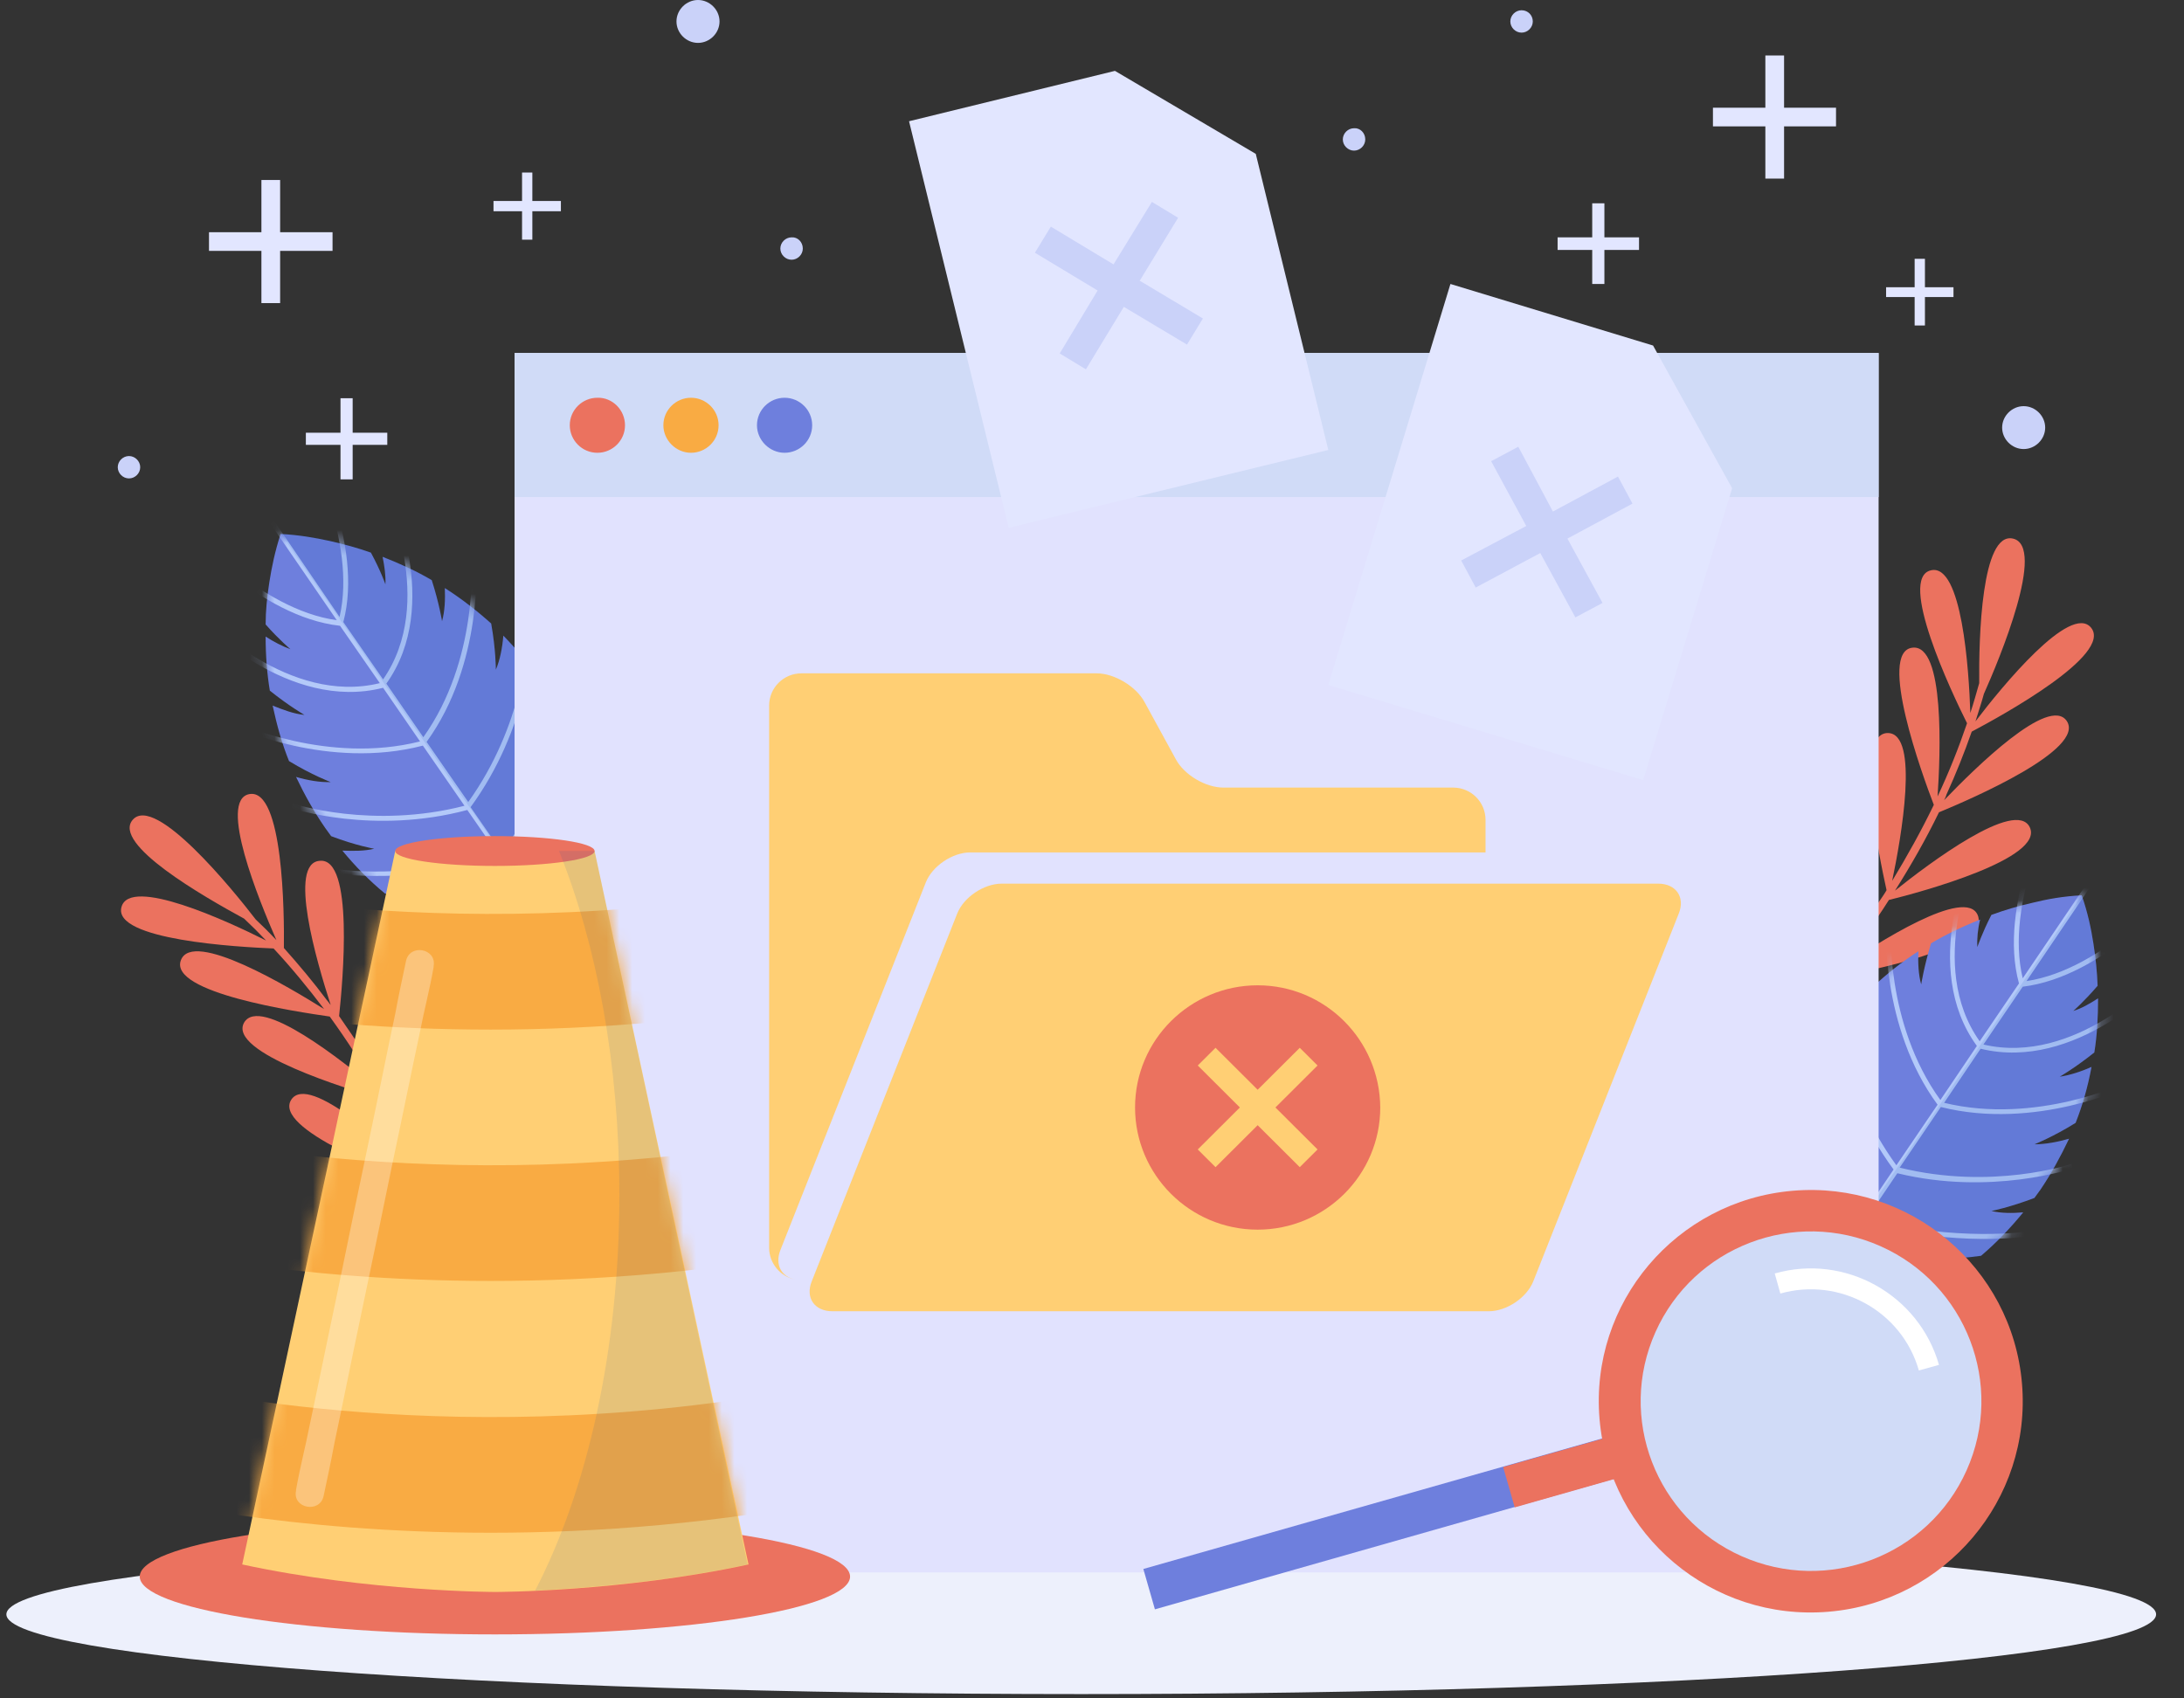 <svg width="171" height="133" viewBox="0 0 171 133" fill="none" xmlns="http://www.w3.org/2000/svg">
<rect x="0" y="0" width="171" height="133" fill="#333333" stroke="none"/>
<g clip-path="url(#clip0_1875_9295)">
<path d="M25.89 78.692C25.78 78.583 25.707 78.437 25.597 78.327C24.535 76.903 23.399 75.552 22.227 74.237C22.263 71.608 22.19 61.676 19.515 62.187C17.061 62.662 20.285 70.513 21.64 73.617C21.127 73.069 20.578 72.521 20.028 72.01C18.233 69.673 12.151 62.187 10.393 64.195C8.744 66.094 15.961 70.221 19.112 71.937C19.698 72.485 20.285 73.069 20.834 73.653C17.793 72.12 10.173 68.614 9.513 71.024C8.78 73.617 18.709 74.164 21.421 74.274C22.813 75.771 24.132 77.378 25.377 79.021C22.63 77.305 15.082 72.777 14.166 75.187C13.177 77.743 23.289 79.24 25.817 79.605C27.136 81.431 28.382 83.33 29.481 85.302C26.88 83.111 20.358 77.926 19.112 80.08C17.793 82.417 27.283 85.302 29.884 86.069C30.067 86.397 30.25 86.726 30.433 87.055C31.313 88.734 32.155 90.451 32.888 92.167C30.507 89.866 24.205 84.024 22.813 86.105C21.311 88.369 30.69 91.948 33.181 92.824C34.317 95.49 35.27 98.192 36.039 100.967C34.024 98.338 28.602 91.692 26.916 93.591C25.121 95.636 33.877 100.456 36.259 101.698C36.295 101.807 36.332 101.917 36.369 102.063C36.625 103.012 36.845 103.962 37.028 104.948C37.102 105.313 37.688 105.24 37.614 104.875C37.431 103.925 37.248 102.976 36.992 101.99C38.201 99.58 42.414 90.706 39.813 90.013C37.431 89.392 36.882 97.535 36.735 101.04C36.295 99.47 35.783 97.9 35.233 96.366C34.83 95.271 34.427 94.175 33.987 93.116C34.83 90.633 37.798 81.139 35.123 80.81C32.668 80.518 33.291 88.807 33.621 92.24C32.742 90.232 31.789 88.223 30.727 86.288C31.386 83.768 33.694 74.055 30.983 73.909C28.455 73.799 29.737 82.198 30.323 85.521C29.188 83.476 27.905 81.504 26.55 79.569C26.843 76.83 27.722 67.153 25.048 67.409C22.52 67.555 24.791 75.296 25.89 78.692Z" fill="#EB725F"/>
<path d="M152.218 62.662C152.291 62.516 152.365 62.37 152.401 62.224C153.134 60.617 153.793 58.974 154.38 57.294C156.724 56.052 165.444 51.269 163.722 49.151C162.11 47.215 156.724 53.788 154.673 56.491C154.893 55.76 155.149 55.03 155.332 54.336C156.541 51.634 160.242 42.761 157.604 42.176C155.149 41.629 154.929 49.918 154.966 53.496C154.746 54.263 154.526 55.066 154.27 55.833C154.16 52.437 153.61 44.112 151.192 44.659C148.554 45.244 152.804 54.227 154.013 56.637C153.354 58.572 152.584 60.507 151.705 62.37C151.925 59.156 152.291 50.392 149.727 50.721C147.015 51.05 150.496 60.654 151.412 63.027C150.423 65.072 149.324 67.044 148.151 68.979C148.847 65.656 150.313 57.44 147.821 57.404C145.11 57.367 147.125 67.044 147.711 69.71C147.528 70.038 147.308 70.33 147.089 70.659C146.026 72.229 144.927 73.763 143.755 75.26C144.671 72.083 146.796 63.757 144.268 63.538C141.556 63.319 142.912 73.215 143.278 75.844C141.483 78.108 139.541 80.226 137.453 82.234C138.808 79.204 142.069 71.28 139.615 70.732C136.977 70.111 136.903 80.117 136.903 82.782C136.83 82.855 136.72 82.965 136.647 83.038C135.914 83.695 135.218 84.389 134.449 84.973C134.155 85.192 134.522 85.667 134.815 85.448C135.584 84.827 136.317 84.206 137.05 83.513C139.724 83.403 149.58 82.855 148.957 80.263C148.371 77.889 140.933 81.285 137.783 82.819C138.955 81.687 140.091 80.482 141.19 79.24C141.959 78.364 142.729 77.487 143.462 76.575C146.026 76.1 155.845 74.201 154.856 71.681C153.94 69.381 146.905 73.872 144.048 75.844C145.403 74.128 146.722 72.339 147.895 70.476C150.423 69.856 160.095 67.226 158.923 64.78C157.824 62.516 151.009 67.628 148.371 69.746C149.617 67.774 150.789 65.729 151.815 63.611C154.38 62.552 163.319 58.682 161.817 56.454C160.425 54.446 154.673 60.106 152.218 62.662Z" fill="#EB725F"/>
<path d="M45.309 70.299C45.309 70.299 46.261 68.254 46.774 65.588C46.701 64.748 46.591 63.908 46.408 63.142C46.261 62.448 46.115 61.791 45.931 61.133C45.455 61.973 44.832 62.813 44.173 63.397C44.173 63.397 44.942 61.791 45.455 59.526C44.942 57.993 44.283 56.569 43.513 55.218C43.257 56.021 42.927 56.861 42.487 57.482C42.487 57.482 42.744 56.021 42.744 53.976C42.597 53.757 42.451 53.501 42.304 53.282C41.462 52.041 40.472 50.872 39.41 49.777C39.337 50.69 39.154 51.675 38.824 52.442C38.824 52.442 38.824 50.872 38.457 48.827C37.358 47.841 36.149 46.892 34.83 46.052C34.867 46.928 34.83 47.878 34.61 48.645C34.61 48.645 34.391 47.257 33.804 45.431C32.632 44.737 31.35 44.153 29.957 43.605C30.104 44.336 30.214 45.103 30.177 45.76C30.177 45.76 29.811 44.701 29.041 43.277C28.015 42.912 26.953 42.62 25.817 42.364C24.645 42.108 23.399 41.889 21.97 41.816C21.531 43.167 21.274 44.409 21.091 45.577C20.908 46.746 20.798 47.841 20.798 48.9C21.86 50.105 22.74 50.836 22.74 50.836C22.117 50.617 21.421 50.251 20.798 49.85C20.798 51.347 20.908 52.771 21.128 54.086C22.63 55.291 23.839 55.984 23.839 55.984C23.033 55.911 22.154 55.583 21.347 55.254C21.677 56.788 22.08 58.248 22.63 59.6C24.425 60.695 25.89 61.243 25.89 61.243C25.048 61.279 24.059 61.097 23.179 60.841C23.839 62.229 24.572 63.543 25.451 64.821C25.597 65.04 25.781 65.26 25.927 65.479C27.832 66.209 29.298 66.465 29.298 66.465C28.565 66.647 27.649 66.647 26.806 66.611C27.796 67.816 28.895 68.948 30.14 69.97C32.449 70.299 34.207 70.153 34.207 70.153C33.438 70.591 32.412 70.847 31.459 70.993C32.009 71.394 32.595 71.796 33.181 72.161C33.841 72.636 34.574 73.037 35.306 73.403C38.018 73.914 40.253 73.731 40.253 73.731C39.593 74.097 38.714 74.352 37.871 74.498C38.128 74.571 38.347 74.681 38.604 74.754C39.63 75.119 40.729 75.411 41.901 75.667C43.074 75.922 44.283 76.141 45.748 76.215C46.188 74.863 46.444 73.622 46.591 72.453C46.774 71.285 46.847 70.153 46.884 69.057C46.884 68.802 46.884 68.546 46.884 68.29C46.444 69.094 45.895 69.824 45.309 70.299Z" fill="#6E7FDD"/>
<mask id="mask0_1875_9295" style="mask-type:luminance" maskUnits="userSpaceOnUse" x="20" y="41" width="27" height="36">
<path d="M45.309 70.299C45.309 70.299 46.261 68.254 46.774 65.588C46.701 64.748 46.591 63.908 46.408 63.142C46.261 62.448 46.115 61.791 45.931 61.133C45.455 61.973 44.832 62.813 44.173 63.397C44.173 63.397 44.942 61.791 45.455 59.526C44.942 57.993 44.283 56.569 43.513 55.218C43.257 56.021 42.927 56.861 42.487 57.482C42.487 57.482 42.744 56.021 42.744 53.976C42.597 53.757 42.451 53.501 42.304 53.282C41.462 52.041 40.472 50.872 39.41 49.777C39.337 50.69 39.154 51.675 38.824 52.442C38.824 52.442 38.824 50.872 38.457 48.827C37.358 47.841 36.149 46.892 34.83 46.052C34.867 46.928 34.83 47.878 34.61 48.645C34.61 48.645 34.391 47.257 33.804 45.431C32.632 44.737 31.35 44.153 29.957 43.605C30.104 44.336 30.214 45.103 30.177 45.76C30.177 45.76 29.811 44.701 29.041 43.277C28.015 42.912 26.953 42.62 25.817 42.364C24.645 42.108 23.399 41.889 21.97 41.816C21.531 43.167 21.274 44.409 21.091 45.577C20.908 46.746 20.798 47.841 20.798 48.9C21.86 50.105 22.74 50.836 22.74 50.836C22.117 50.617 21.421 50.251 20.798 49.85C20.798 51.347 20.908 52.771 21.128 54.086C22.63 55.291 23.839 55.984 23.839 55.984C23.033 55.911 22.154 55.583 21.347 55.254C21.677 56.788 22.08 58.248 22.63 59.6C24.425 60.695 25.89 61.243 25.89 61.243C25.048 61.279 24.059 61.097 23.179 60.841C23.839 62.229 24.572 63.543 25.451 64.821C25.597 65.04 25.781 65.26 25.927 65.479C27.832 66.209 29.298 66.465 29.298 66.465C28.565 66.647 27.649 66.647 26.806 66.611C27.796 67.816 28.895 68.948 30.14 69.97C32.449 70.299 34.207 70.153 34.207 70.153C33.438 70.591 32.412 70.847 31.459 70.993C32.009 71.394 32.595 71.796 33.181 72.161C33.841 72.636 34.574 73.037 35.306 73.403C38.018 73.914 40.253 73.731 40.253 73.731C39.593 74.097 38.714 74.352 37.871 74.498C38.128 74.571 38.347 74.681 38.604 74.754C39.63 75.119 40.729 75.411 41.901 75.667C43.074 75.922 44.283 76.141 45.748 76.215C46.188 74.863 46.444 73.622 46.591 72.453C46.774 71.285 46.847 70.153 46.884 69.057C46.884 68.802 46.884 68.546 46.884 68.29C46.444 69.094 45.895 69.824 45.309 70.299Z" fill="white"/>
</mask>
<g mask="url(#mask0_1875_9295)">
<path d="M41.681 50.283L41.315 50.246C41.315 50.319 40.985 56.783 36.662 62.808L33.401 58.097C37.871 51.926 37.285 43.966 37.285 43.892H36.919C36.919 43.966 37.468 51.67 33.145 57.732L30.25 53.533C34.684 47.325 30.507 38.525 30.434 38.452L30.104 38.598C30.14 38.671 34.207 47.142 29.994 53.204L26.88 48.713C28.529 42.541 24.279 34.727 24.242 34.654L23.912 34.837C23.949 34.91 27.979 42.322 26.587 48.311L20.285 39.072L19.992 39.291L26.367 48.567C20.285 47.727 14.789 41.336 14.716 41.263L14.423 41.519C14.496 41.592 20.248 48.311 26.623 49.005L29.738 53.496C22.593 55.249 16.108 48.421 16.035 48.384L15.778 48.64C15.852 48.713 22.556 55.76 29.994 53.861L32.888 58.061C25.671 59.887 18.636 56.637 18.563 56.6L18.416 56.929C18.49 56.965 25.707 60.325 33.108 58.389L36.369 63.1C29.151 64.962 22.996 62.954 22.923 62.917L22.813 63.283C22.886 63.319 29.225 65.401 36.589 63.429L39.044 66.971C31.863 68.87 26.513 68.103 26.477 68.066L26.44 68.431C26.477 68.431 31.972 69.235 39.3 67.299L41.975 71.17C35.929 72.74 31.496 72.12 31.423 72.083L31.386 72.448C31.423 72.448 36.039 73.142 42.194 71.499L44.429 74.712C40.656 75.735 37.871 75.333 37.834 75.333L37.798 75.698C37.908 75.698 40.729 76.1 44.649 75.041L48.972 81.322L49.266 81.103L44.942 74.822C47.36 71.572 47.983 68.797 48.02 68.687L47.654 68.578C47.654 68.614 46.994 71.316 44.686 74.493L42.451 71.28C46.188 66.131 47.214 61.603 47.214 61.566L46.847 61.457C46.847 61.493 45.858 65.875 42.194 70.951L39.52 67.08C43.99 60.946 45.199 55.578 45.199 55.541L44.832 55.432C44.832 55.468 43.623 60.727 39.3 66.752L36.845 63.21C41.352 57.038 41.681 50.356 41.681 50.283Z" fill="#B3C9F9"/>
</g>
<path opacity="0.1" d="M42.744 53.934C42.598 53.715 42.451 53.46 42.305 53.241C41.462 51.999 40.473 50.831 39.41 49.735C39.337 50.648 39.154 51.634 38.824 52.401C38.824 52.401 38.824 50.831 38.458 48.786C37.359 47.8 36.15 46.85 34.831 46.01C34.867 46.887 34.831 47.836 34.611 48.603C34.611 48.603 34.391 47.215 33.805 45.39C32.632 44.696 31.35 44.112 29.958 43.564C30.104 44.294 30.214 45.061 30.178 45.718C30.178 45.718 29.811 44.659 29.042 43.235C28.016 42.87 26.953 42.578 25.818 42.322C24.645 42.067 23.4 41.848 21.971 41.775L45.749 76.246C46.188 74.895 46.445 73.653 46.591 72.485C46.775 71.316 46.848 70.184 46.885 69.089C46.885 68.833 46.885 68.577 46.885 68.322C46.445 69.052 45.895 69.782 45.309 70.257C45.309 70.257 46.262 68.212 46.775 65.547C46.701 64.707 46.591 63.867 46.408 63.1C46.262 62.406 46.115 61.749 45.932 61.092C45.456 61.931 44.833 62.771 44.173 63.356C44.173 63.356 44.943 61.749 45.456 59.485C44.943 57.951 44.283 56.527 43.514 55.176C43.257 55.979 42.928 56.819 42.488 57.44C42.451 57.44 42.744 55.943 42.744 53.934Z" fill="#0046A0"/>
<path d="M144.964 102.172C144.964 102.172 147.236 102.318 149.91 101.771C150.68 101.369 151.376 100.967 152.072 100.529C152.658 100.164 153.244 99.762 153.794 99.361C152.841 99.215 151.815 98.959 151.046 98.557C151.046 98.557 152.841 98.667 155.113 98.338C156.358 97.279 157.421 96.147 158.41 94.942C157.567 95.015 156.652 95.015 155.919 94.833C155.919 94.833 157.384 94.54 159.289 93.81C159.436 93.591 159.619 93.372 159.766 93.153C160.608 91.911 161.341 90.56 162.001 89.173C161.121 89.428 160.132 89.611 159.289 89.611C159.289 89.611 160.755 89.027 162.514 87.931C163.063 86.543 163.466 85.119 163.759 83.549C162.953 83.914 162.037 84.206 161.268 84.316C161.268 84.316 162.477 83.622 163.979 82.417C164.199 81.066 164.272 79.642 164.272 78.181C163.649 78.583 162.953 78.985 162.33 79.167C162.33 79.167 163.173 78.437 164.236 77.195C164.199 76.136 164.089 75.041 163.906 73.872C163.723 72.704 163.466 71.462 162.99 70.111C161.561 70.184 160.315 70.403 159.143 70.695C158.007 70.951 156.908 71.28 155.919 71.645C155.186 73.069 154.82 74.164 154.82 74.164C154.783 73.507 154.856 72.74 155.039 72.01C153.647 72.558 152.365 73.178 151.192 73.872C150.643 75.698 150.423 77.086 150.423 77.086C150.203 76.319 150.167 75.37 150.203 74.493C148.884 75.333 147.712 76.282 146.613 77.305C146.246 79.386 146.246 80.92 146.246 80.92C145.917 80.153 145.733 79.167 145.623 78.254C144.561 79.35 143.608 80.555 142.766 81.796C142.619 82.015 142.473 82.271 142.326 82.49C142.363 84.499 142.619 85.996 142.619 85.996C142.18 85.375 141.85 84.535 141.593 83.732C140.824 85.083 140.201 86.543 139.688 88.041C140.238 90.268 141.007 91.875 141.007 91.875C140.311 91.327 139.688 90.451 139.212 89.647C139.029 90.305 138.882 90.998 138.736 91.692C138.589 92.496 138.479 93.299 138.406 94.139C138.919 96.841 139.908 98.849 139.908 98.849C139.322 98.375 138.772 97.644 138.296 96.914C138.296 97.17 138.296 97.425 138.296 97.681C138.333 98.776 138.442 99.872 138.626 101.077C138.809 102.245 139.065 103.487 139.505 104.838C140.934 104.765 142.18 104.509 143.315 104.254C144.488 103.998 145.55 103.67 146.576 103.304C146.833 103.231 147.052 103.122 147.309 103.049C146.503 102.793 145.623 102.538 144.964 102.172Z" fill="#6E7FDD"/>
<mask id="mask1_1875_9295" style="mask-type:luminance" maskUnits="userSpaceOnUse" x="138" y="70" width="27" height="35">
<path d="M144.964 102.172C144.964 102.172 147.236 102.318 149.91 101.771C150.68 101.369 151.376 100.967 152.072 100.529C152.658 100.164 153.244 99.762 153.794 99.361C152.841 99.215 151.815 98.959 151.046 98.557C151.046 98.557 152.841 98.667 155.113 98.338C156.358 97.279 157.421 96.147 158.41 94.942C157.567 95.015 156.652 95.015 155.919 94.833C155.919 94.833 157.384 94.54 159.289 93.81C159.436 93.591 159.619 93.372 159.766 93.153C160.608 91.911 161.341 90.56 162.001 89.173C161.121 89.428 160.132 89.611 159.289 89.611C159.289 89.611 160.755 89.027 162.514 87.931C163.063 86.543 163.466 85.119 163.759 83.549C162.953 83.914 162.037 84.206 161.268 84.316C161.268 84.316 162.477 83.622 163.979 82.417C164.199 81.066 164.272 79.642 164.272 78.181C163.649 78.583 162.953 78.985 162.33 79.167C162.33 79.167 163.173 78.437 164.236 77.195C164.199 76.136 164.089 75.041 163.906 73.872C163.723 72.704 163.466 71.462 162.99 70.111C161.561 70.184 160.315 70.403 159.143 70.695C158.007 70.951 156.908 71.28 155.919 71.645C155.186 73.069 154.82 74.164 154.82 74.164C154.783 73.507 154.856 72.74 155.039 72.01C153.647 72.558 152.365 73.178 151.192 73.872C150.643 75.698 150.423 77.086 150.423 77.086C150.203 76.319 150.167 75.37 150.203 74.493C148.884 75.333 147.712 76.282 146.613 77.305C146.246 79.386 146.246 80.92 146.246 80.92C145.917 80.153 145.733 79.167 145.623 78.254C144.561 79.35 143.608 80.555 142.766 81.796C142.619 82.015 142.473 82.271 142.326 82.49C142.363 84.499 142.619 85.996 142.619 85.996C142.18 85.375 141.85 84.535 141.593 83.732C140.824 85.083 140.201 86.543 139.688 88.041C140.238 90.268 141.007 91.875 141.007 91.875C140.311 91.327 139.688 90.451 139.212 89.647C139.029 90.305 138.882 90.998 138.736 91.692C138.589 92.496 138.479 93.299 138.406 94.139C138.919 96.841 139.908 98.849 139.908 98.849C139.322 98.375 138.772 97.644 138.296 96.914C138.296 97.17 138.296 97.425 138.296 97.681C138.333 98.776 138.442 99.872 138.626 101.077C138.809 102.245 139.065 103.487 139.505 104.838C140.934 104.765 142.18 104.509 143.315 104.254C144.488 103.998 145.55 103.67 146.576 103.304C146.833 103.231 147.052 103.122 147.309 103.049C146.503 102.793 145.623 102.538 144.964 102.172Z" fill="white"/>
</mask>
<g mask="url(#mask1_1875_9295)">
<path d="M162.293 91.51L162.183 91.144C162.11 91.181 155.955 93.226 148.737 91.437L151.961 86.689C159.362 88.552 166.58 85.119 166.653 85.083L166.507 84.754C166.433 84.791 159.436 88.114 152.218 86.361L155.076 82.125C162.513 83.951 169.181 76.867 169.218 76.794L168.961 76.538C168.888 76.611 162.477 83.476 155.295 81.796L158.373 77.268C164.748 76.501 170.464 69.746 170.537 69.673L170.244 69.417C170.17 69.49 164.748 75.917 158.666 76.83L164.968 67.519L164.675 67.299L158.373 76.611C156.944 70.659 160.901 63.21 160.938 63.137L160.608 62.954C160.571 63.027 156.395 70.878 158.08 77.013L155.002 81.541C150.752 75.552 154.746 67.044 154.783 66.971L154.453 66.825C154.416 66.898 150.276 75.735 154.783 81.906L151.925 86.142C147.565 80.117 148.041 72.412 148.041 72.339H147.675C147.675 72.412 147.198 80.372 151.705 86.507L148.481 91.254C144.121 85.265 143.718 78.802 143.718 78.729L143.352 78.766C143.352 78.838 143.755 85.484 148.261 91.583L145.843 95.161C141.446 89.173 140.201 83.951 140.201 83.914L139.834 84.024C139.834 84.06 141.117 89.428 145.623 95.526L142.985 99.434C139.285 94.431 138.259 90.049 138.259 90.013L137.892 90.122C137.892 90.159 138.955 94.686 142.765 99.799L140.567 103.049C138.259 99.908 137.563 97.206 137.563 97.17L137.196 97.279C137.233 97.389 137.892 100.164 140.347 103.377L136.061 109.695L136.354 109.914L140.64 103.597C144.561 104.619 147.382 104.217 147.492 104.217L147.455 103.852C147.418 103.852 144.634 104.254 140.86 103.268L143.058 100.018C149.25 101.588 153.83 100.894 153.867 100.894L153.83 100.529C153.793 100.529 149.323 101.223 143.278 99.689L145.916 95.782C153.28 97.681 158.739 96.841 158.776 96.805L158.739 96.439C158.703 96.439 153.354 97.279 146.136 95.453L148.554 91.875C155.882 93.664 162.22 91.51 162.293 91.51Z" fill="#B3C9F9"/>
</g>
<path opacity="0.1" d="M159.289 93.81C159.436 93.591 159.619 93.372 159.766 93.153C160.608 91.911 161.341 90.56 162.001 89.173C161.121 89.428 160.132 89.611 159.289 89.611C159.289 89.611 160.755 89.026 162.514 87.931C163.063 86.543 163.466 85.119 163.759 83.549C162.953 83.914 162.037 84.206 161.268 84.316C161.268 84.316 162.477 83.622 163.979 82.417C164.199 81.066 164.272 79.642 164.272 78.181C163.649 78.583 162.953 78.985 162.33 79.167C162.33 79.167 163.173 78.437 164.236 77.195C164.199 76.136 164.089 75.041 163.906 73.872C163.723 72.704 163.466 71.462 162.99 70.111L139.505 104.802C140.934 104.728 142.179 104.473 143.315 104.217C144.488 103.962 145.55 103.633 146.576 103.268C146.832 103.195 147.052 103.085 147.309 103.012C146.466 102.866 145.587 102.611 144.927 102.245C144.927 102.245 147.199 102.391 149.873 101.844C150.643 101.442 151.339 101.04 152.035 100.602C152.621 100.237 153.207 99.835 153.757 99.434C152.804 99.288 151.779 99.032 151.009 98.63C151.009 98.63 152.804 98.74 155.076 98.411C156.322 97.352 157.384 96.22 158.373 95.015C157.531 95.088 156.615 95.088 155.882 94.906C155.919 94.833 157.384 94.54 159.289 93.81Z" fill="#0046A0"/>
<path d="M84.657 132.663C131.136 132.663 168.815 129.868 168.815 126.419C168.815 122.97 131.136 120.175 84.657 120.175C38.179 120.175 0.5 122.97 0.5 126.419C0.5 129.868 38.179 132.663 84.657 132.663Z" fill="#EDF0FC"/>
<path d="M147.089 27.643H40.289V123.133H147.089V27.643Z" fill="#E1E2FE"/>
<path d="M147.089 27.643H40.289V38.926H147.089V27.643Z" fill="#D0DBF7"/>
<path d="M48.936 33.303C48.936 34.508 47.946 35.457 46.774 35.457C45.565 35.457 44.612 34.471 44.612 33.303C44.612 32.098 45.602 31.148 46.774 31.148C47.946 31.112 48.936 32.098 48.936 33.303Z" fill="#EB725F"/>
<path d="M56.263 33.303C56.263 34.508 55.273 35.457 54.101 35.457C52.929 35.457 51.94 34.471 51.94 33.303C51.94 32.098 52.929 31.148 54.101 31.148C55.273 31.148 56.263 32.098 56.263 33.303Z" fill="#F9AB43"/>
<path d="M63.591 33.303C63.591 34.508 62.602 35.457 61.429 35.457C60.257 35.457 59.268 34.471 59.268 33.303C59.268 32.098 60.257 31.148 61.429 31.148C62.602 31.148 63.591 32.098 63.591 33.303Z" fill="#6E7FDD"/>
<path d="M131.444 71.535C131.957 70.257 131.224 69.198 129.832 69.198H78.429C77.036 69.198 75.461 70.257 74.948 71.535L63.554 100.346C63.041 101.625 63.773 102.683 65.166 102.683H116.569C117.961 102.683 119.536 101.625 120.049 100.346L131.444 71.535Z" fill="#FFCF74"/>
<path d="M61.099 97.9L72.493 69.089C73.006 67.811 74.582 66.752 75.974 66.752H116.312V64.195C116.312 62.808 115.177 61.676 113.784 61.676H95.795C94.403 61.676 92.718 60.69 92.058 59.448L89.603 54.957C88.944 53.752 87.258 52.729 85.866 52.729H62.748C61.355 52.729 60.22 53.861 60.22 55.249V97.717C60.22 98.922 61.099 99.981 62.272 100.2C61.172 99.981 60.659 99.032 61.099 97.9Z" fill="#FFCF74"/>
<path d="M98.47 77.159C93.194 77.159 88.871 81.431 88.871 86.726C88.871 91.984 93.158 96.293 98.47 96.293C103.746 96.293 108.069 92.021 108.069 86.726C108.033 81.431 103.746 77.159 98.47 77.159ZM103.16 90.013L101.768 91.4L98.47 88.114L95.173 91.4L93.781 90.013L97.078 86.726L93.781 83.439L95.173 82.052L98.47 85.338L101.768 82.052L103.16 83.439L99.862 86.726L103.16 90.013Z" fill="#EB725F"/>
<path d="M38.75 127.989C54.108 127.989 66.558 125.962 66.558 123.461C66.558 120.96 54.108 118.933 38.75 118.933C23.392 118.933 10.941 120.96 10.941 123.461C10.941 125.962 23.392 127.989 38.75 127.989Z" fill="#EB725F"/>
<path d="M46.553 66.642H38.749H30.945L18.965 122.512C28.93 124.666 38.786 124.666 38.786 124.666C38.786 124.666 48.642 124.666 58.607 122.512L46.553 66.642Z" fill="#FFCF74"/>
<path d="M38.749 67.811C43.059 67.811 46.553 67.287 46.553 66.642C46.553 65.997 43.059 65.474 38.749 65.474C34.439 65.474 30.945 65.997 30.945 66.642C30.945 67.287 34.439 67.811 38.749 67.811Z" fill="#EB725F"/>
<mask id="mask2_1875_9295" style="mask-type:luminance" maskUnits="userSpaceOnUse" x="18" y="66" width="41" height="59">
<path d="M46.553 66.642H38.749H30.945L18.965 122.512C28.93 124.666 38.786 124.666 38.786 124.666C38.786 124.666 48.642 124.666 58.607 122.512L46.553 66.642Z" fill="white"/>
</mask>
<g mask="url(#mask2_1875_9295)">
<path d="M38.42 120.029C22.336 120.029 11.491 117.363 10.795 117.18L13.03 108.417L11.894 112.799L12.993 108.417C13.213 108.49 36.405 114.15 64.689 108.38L66.521 117.254C56.226 119.335 46.627 120.029 38.42 120.029Z" fill="#F9AB43"/>
<path d="M38.42 100.31C22.336 100.31 11.491 97.644 10.795 97.462L13.03 88.698L11.894 93.08L12.993 88.698C13.213 88.771 36.405 94.431 64.689 88.661L66.521 97.535C56.226 99.616 46.627 100.31 38.42 100.31Z" fill="#F9AB43"/>
<path d="M38.42 80.628C22.336 80.628 11.491 77.962 10.795 77.779L13.03 69.016L11.894 73.398L12.993 69.016C13.213 69.089 36.405 74.749 64.689 68.979L66.521 77.853C56.226 79.897 46.627 80.628 38.42 80.628Z" fill="#F9AB43"/>
</g>
<path opacity="0.1" d="M48.495 93.591C48.495 105.751 45.967 116.706 41.9 124.557C45.601 124.374 52.049 123.9 58.534 122.512L46.553 66.642H43.769C46.737 74.018 48.495 83.367 48.495 93.591Z" fill="#0046A0"/>
<g opacity="0.3">
<path d="M31.788 75.26C31.495 76.648 31.202 77.999 30.946 79.386C30.25 82.673 29.59 85.996 28.894 89.282C28.052 93.299 27.209 97.316 26.403 101.296C25.67 104.729 24.974 108.198 24.241 111.63C23.911 113.31 23.472 114.99 23.179 116.669C23.179 116.706 23.179 116.706 23.179 116.742C22.886 118.13 25.047 118.532 25.34 117.144C25.633 115.756 25.927 114.405 26.183 113.018C26.879 109.731 27.538 106.408 28.235 103.122C29.077 99.105 29.92 95.088 30.726 91.108C31.459 87.675 32.155 84.206 32.888 80.774C33.217 79.094 33.657 77.414 33.95 75.735C33.95 75.698 33.95 75.698 33.95 75.662C34.207 74.274 32.082 73.872 31.788 75.26Z" fill="white"/>
</g>
<path d="M141.31 108.131L89.52 122.866L90.426 126.026L142.215 111.291L141.31 108.131Z" fill="#6E7FDD"/>
<path d="M141.331 108.155L117.691 114.881L118.597 118.041L142.237 111.315L141.331 108.155Z" fill="#EB725F"/>
<path d="M143.182 126.213C152.315 125.439 159.09 117.433 158.314 108.33C157.538 99.227 149.504 92.475 140.371 93.248C131.238 94.022 124.463 102.028 125.239 111.131C126.015 120.234 134.048 126.986 143.182 126.213Z" fill="#EB725F"/>
<path d="M153.98 115.138C156.979 108.433 153.956 100.574 147.229 97.585C140.501 94.596 132.616 97.608 129.617 104.314C126.618 111.019 129.64 118.878 136.368 121.867C143.095 124.856 150.98 121.844 153.98 115.138Z" fill="#D0DBF7"/>
<path d="M151.816 106.883L150.241 107.321C148.922 102.684 144.049 99.981 139.396 101.296L138.956 99.726C144.452 98.156 150.241 101.369 151.816 106.883Z" fill="white"/>
<path d="M129.429 27.058L113.564 22.238L104.002 53.642L128.659 61.092L135.62 38.232L129.429 27.058Z" fill="#E2E6FF"/>
<path d="M127.817 39.437L126.681 37.319L121.588 40.058L118.877 34.982L116.752 36.114L119.5 41.19L114.407 43.892L115.543 46.01L120.599 43.308L123.347 48.347L125.472 47.215L122.724 42.176L127.817 39.437Z" fill="#CAD2F9"/>
<path d="M87.296 5.55L71.175 9.494L78.979 41.336L104.002 35.238L98.323 12.05L87.296 5.55Z" fill="#E2E6FF"/>
<path d="M92.242 17.053L90.19 15.811L87.185 20.705L82.276 17.747L81.03 19.792L85.94 22.75L82.972 27.679L85.024 28.921L87.992 24.028L92.938 26.985L94.183 24.941L89.237 21.983L92.242 17.053Z" fill="#CAD2F9"/>
<path d="M143.754 8.435H139.687V4.345H138.222V8.435H134.118V9.896H138.222V13.986H139.687V9.896H143.754V8.435Z" fill="#E2E6FF"/>
<path d="M152.951 22.494H150.716V20.267H149.91V22.494H147.675V23.261H149.91V25.488H150.716V23.261H152.951V22.494Z" fill="#E2E6FF"/>
<path d="M128.33 18.587H125.619V15.921H124.666V18.587H121.955V19.573H124.666V22.238H125.619V19.573H128.33V18.587Z" fill="#E2E6FF"/>
<path d="M26.037 18.185H21.933V14.095H20.468V18.185H16.364V19.646H20.468V23.736H21.933V19.646H26.037V18.185Z" fill="#E2E6FF"/>
<path d="M43.916 15.739H41.681V13.511H40.875V15.739H38.64V16.542H40.875V18.769H41.681V16.542H43.916V15.739Z" fill="#E2E6FF"/>
<path d="M30.323 33.887H27.612V31.185H26.66V33.887H23.948V34.836H26.66V37.539H27.612V34.836H30.323V33.887Z" fill="#E2E6FF"/>
<path d="M120.013 1.68C120.013 2.154 119.61 2.556 119.133 2.556C118.657 2.556 118.254 2.154 118.254 1.68C118.254 1.205 118.657 0.803 119.133 0.803C119.646 0.803 120.013 1.205 120.013 1.68Z" fill="#CAD2F9"/>
<path d="M160.131 33.485C160.131 34.398 159.362 35.165 158.446 35.165C157.53 35.165 156.761 34.398 156.761 33.485C156.761 32.572 157.53 31.806 158.446 31.806C159.362 31.806 160.131 32.572 160.131 33.485Z" fill="#CAD2F9"/>
<path d="M106.896 10.918C106.896 11.393 106.493 11.795 106.017 11.795C105.541 11.795 105.138 11.393 105.138 10.918C105.138 10.444 105.541 10.042 106.017 10.042C106.493 10.005 106.896 10.407 106.896 10.918Z" fill="#CAD2F9"/>
<path d="M56.337 1.68C56.337 2.593 55.567 3.359 54.651 3.359C53.735 3.359 52.966 2.593 52.966 1.68C52.966 0.767 53.735 0 54.651 0C55.567 0 56.337 0.767 56.337 1.68Z" fill="#CAD2F9"/>
<path d="M62.857 19.463C62.857 19.938 62.454 20.34 61.978 20.34C61.502 20.34 61.099 19.938 61.099 19.463C61.099 18.988 61.502 18.587 61.978 18.587C62.454 18.55 62.857 18.952 62.857 19.463Z" fill="#CAD2F9"/>
<path d="M10.978 36.589C10.978 37.064 10.575 37.465 10.099 37.465C9.623 37.465 9.22 37.064 9.22 36.589C9.22 36.114 9.623 35.713 10.099 35.713C10.575 35.713 10.978 36.114 10.978 36.589Z" fill="#CAD2F9"/>
</g>
<defs>
<clipPath id="clip0_1875_9295">
<rect width="170" height="132.663" fill="white" transform="translate(0.5)"/>
</clipPath>
</defs>
</svg>
